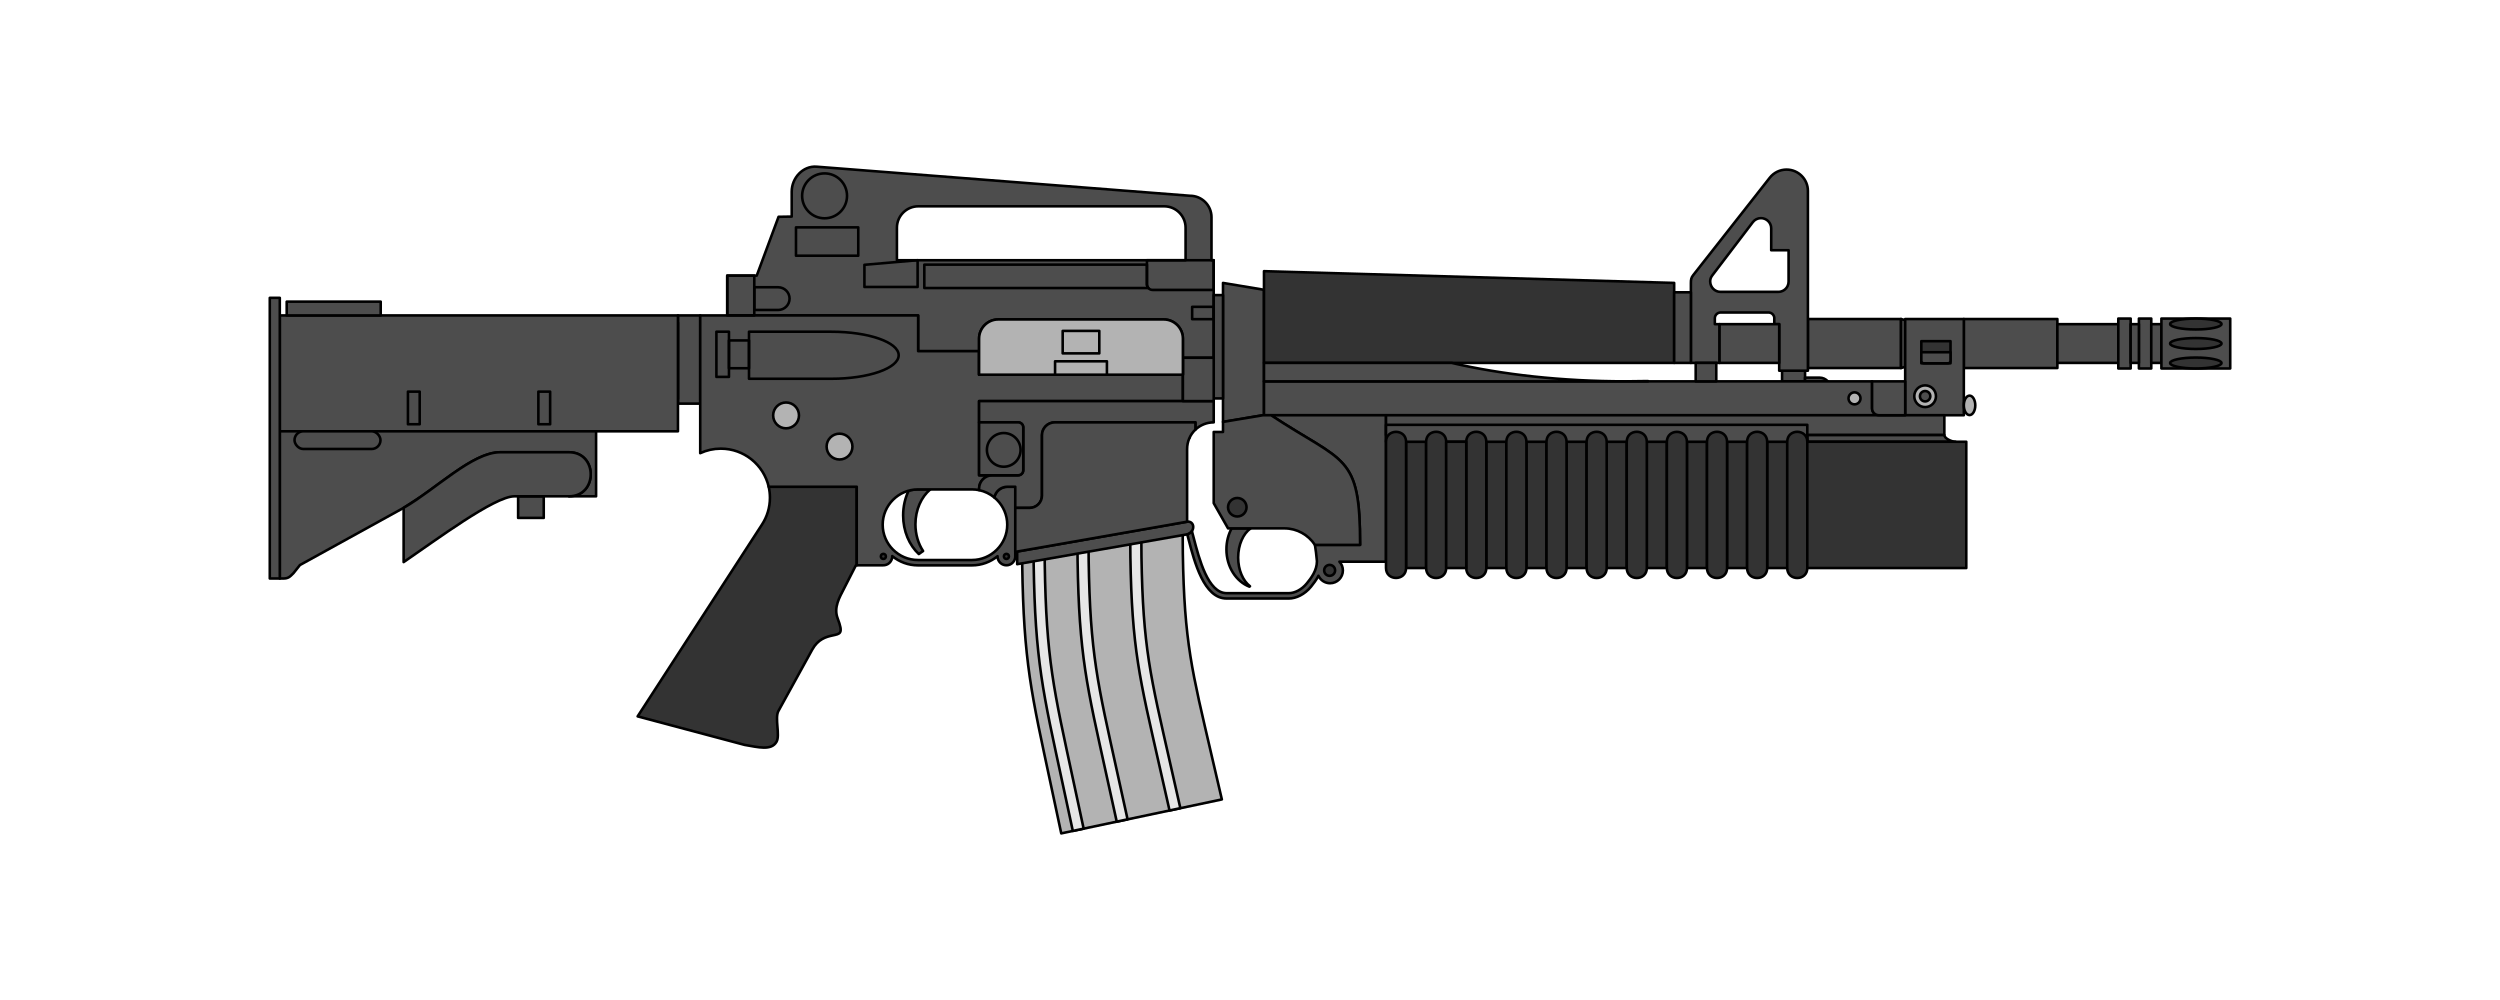 <svg xmlns="http://www.w3.org/2000/svg" width="960px" height="384px" version="2.0" shape-rendering="geometricPrecision" text-rendering="geometricPrecision" image-rendering="optimizeQuality" fill-rule="evenodd" clip-rule="evenodd"
viewBox="0 0 960 384">
 <g id="Bullet">
  <path fill="#CC9933" stroke="black" stroke-linecap="round" stroke-linejoin="round" stroke-miterlimit="22.926" d="M438.224 168.749c16.933,0 16.933,-5.56 0,-5.56l-5.15 0.328 0 4.903 5.15 0.329z"/>
 </g>
 <g id="Case">
  <polygon fill="#CC9933" stroke="black" stroke-linecap="round" stroke-linejoin="round" stroke-miterlimit="22.926" points="393.974,161.169 393.974,170.769 393.524,170.126 393.524,161.811 "/>
  <rect fill="#CC9933" stroke="black" stroke-linecap="round" stroke-linejoin="round" stroke-miterlimit="22.926" x="393.974" y="161.169" width="0.69" height="9.6"/>
  <rect fill="#CC9933" stroke="black" stroke-linecap="round" stroke-linejoin="round" stroke-miterlimit="22.926" x="394.664" y="161.754" width="0.76" height="8.43"/>
  <polygon fill="#CC9933" stroke="black" stroke-linecap="round" stroke-linejoin="round" stroke-miterlimit="22.926" points="396.654,170.759 430.044,170.469 430.044,161.469 396.654,161.179 "/>
  <rect fill="#CC9933" stroke="black" stroke-linecap="round" stroke-linejoin="round" stroke-miterlimit="22.926" x="433.073" y="162.724" width="5.15" height="6.49"/>
  <polygon fill="#CC9933" stroke="black" stroke-linecap="round" stroke-linejoin="round" stroke-miterlimit="22.926" points="430.044,170.469 433.074,169.214 433.074,162.724 430.044,161.469 "/>
  <polygon fill="#CC9933" stroke="black" stroke-linecap="round" stroke-linejoin="round" stroke-miterlimit="22.926" points="395.424,170.184 396.654,170.759 396.654,161.179 395.424,161.754 "/>
 </g>
 <g id="Grenade">
  <path fill="#B3B3B3" stroke="black" stroke-linecap="round" stroke-linejoin="round" stroke-miterlimit="22.926" d="M603.188 170.567l0 19.999 0 20 15.244 0c11.94,0 26.098,-6.991 26.098,-20 0,-13.008 -14.158,-19.999 -26.098,-19.999l-15.244 0z"/>
  <polygon fill="#B3B3B3" stroke="black" stroke-linecap="round" stroke-linejoin="round" stroke-miterlimit="22.926" points="532.227,170.367 532.227,210.766 535.857,212.944 535.857,168.189 "/>
  <rect fill="#B3B3B3" stroke="black" stroke-linecap="round" stroke-linejoin="round" stroke-miterlimit="22.926" x="527.144" y="167.066" width="2.64" height="47"/>
  <rect fill="#B3B3B3" stroke="black" stroke-linecap="round" stroke-linejoin="round" stroke-miterlimit="22.926" x="529.784" y="170.367" width="2.443" height="40.399"/>
  <rect fill="#B3B3B3" stroke="black" stroke-linecap="round" stroke-linejoin="round" stroke-miterlimit="22.926" x="535.857" y="168.188" width="67.331" height="44.755"/>
 </g>
 <g id="Magazine">
  <rect fill="#B3B3B3" stroke="black" stroke-linecap="round" stroke-linejoin="round" stroke-miterlimit="22.926" x="392.433" y="160.443" width="61.673" height="1.192"/>
  <rect fill="#4D4D4D" stroke="black" stroke-linecap="round" stroke-linejoin="round" stroke-miterlimit="22.926" x="439.164" y="157.121" width="12.863" height="3.322"/>
  <rect fill="#B3B3B3" stroke="black" stroke-linecap="round" stroke-linejoin="round" stroke-miterlimit="22.926" x="426.217" y="157.632" width="12.948" height="2.811"/>
  <path fill="#B3B3B3" stroke="black" stroke-linecap="round" stroke-linejoin="round" stroke-miterlimit="22.926" d="M454.106 161.635l0 36.956c0,40.336 2.068,52.409 8.555,80.302l6.533 28.084 -61.673 13.042 -6.533 -30.604c-6.487,-30.397 -8.555,-43.552 -8.555,-87.508l0 -40.272 61.673 0z"/>
  <rect fill="#4D4D4D" stroke="black" stroke-linecap="round" stroke-linejoin="round" stroke-miterlimit="22.926" x="401.94" y="167.683" width="10.307" height="7.496"/>
  <rect fill="#4D4D4D" stroke="black" stroke-linecap="round" stroke-linejoin="round" stroke-miterlimit="22.926" x="418.21" y="186.423" width="6.9" height="2.47"/>
  <path fill="#E6E6E6" stroke="black" stroke-linecap="round" stroke-linejoin="round" stroke-miterlimit="22.926" d="M411.963 319.079l-6.532 -30.336c-3.257,-15.126 -5.405,-25.97 -6.744,-38.548 -1.34,-12.587 -1.861,-26.806 -1.861,-48.639l0 -39.921 4.259 0 0 39.921c0,21.739 0.512,35.829 1.828,48.189 1.317,12.368 3.446,23.111 6.677,38.117l6.532 30.337 -4.159 0.88z"/>
  <path fill="#E6E6E6" stroke="black" stroke-linecap="round" stroke-linejoin="round" stroke-miterlimit="22.926" d="M428.825 315.514l-6.528 -29.629c-3.254,-14.769 -5.401,-25.364 -6.744,-37.695 -1.339,-12.301 -1.861,-26.198 -1.861,-47.54l0 -39.015 4.259 0 0 39.015c0,21.242 0.512,35.011 1.828,47.09 1.313,12.05 3.443,22.552 6.677,37.23l6.532 29.649 -4.163 0.895z"/>
  <path fill="#E6E6E6" stroke="black" stroke-linecap="round" stroke-linejoin="round" stroke-miterlimit="22.926" d="M449.103 311.226l-6.525 -28.788c-3.262,-14.396 -5.414,-24.713 -6.752,-36.65 -1.339,-11.957 -1.861,-25.471 -1.861,-46.227l0 -37.926 4.259 0 0 37.926c0,20.64 0.512,34.02 1.828,45.762 1.318,11.763 3.444,21.955 6.669,36.184l6.532 28.821 -4.15 0.898z"/>
 </g>
 <g id="MainTrigger">
  <circle fill="none" cx="355.811" cy="182.482" r="50.6"/>
  <path fill="#4D4D4D" stroke="black" stroke-linecap="round" stroke-linejoin="round" stroke-miterlimit="22.926" d="M357.219 187.933c-3.434,2.892 -5.694,7.811 -5.694,13.394 0,3.903 1.106,7.482 2.944,10.269l-1.652 1.15c-3.654,-3.4 -6.014,-8.782 -6.014,-14.84 0,-3.466 0.773,-6.71 2.117,-9.488 1.143,-0.315 2.346,-0.485 3.586,-0.485l4.713 0z"/>
 </g>
 <g id="SecondaryTrigger">
  <circle fill="none" cx="475.116" cy="194.78" r="50.6"/>
  <path fill="#4D4D4D" stroke="black" stroke-linecap="round" stroke-linejoin="round" stroke-miterlimit="22.926" d="M480.232 202.896c-2.826,1.999 -4.779,6.261 -4.779,11.197 0,4.798 1.845,8.958 4.544,11.023l-0.223 0.163c-5.127,-1.997 -8.824,-7.65 -8.824,-14.313 0,-2.968 0.734,-5.737 2.001,-8.07l7.281 0z"/>
 </g>
 <g id="Receiver">
  <path fill="#4D4D4D" stroke="black" stroke-linecap="round" stroke-linejoin="round" stroke-miterlimit="22.926" d="M290.586 105.835l-11.328 0 0 15.298 73.304 0 0 13.705 23.407 0 0 9.044 78.263 0 0 -6.5 11.836 0 -0.012 -37.462 -0.843 0 0 -16.532c0,-4.516 -3.695,-8.211 -8.211,-8.211l-143.407 -11.169c-5.252,-0.41 -9.58,4.311 -9.58,9.579l0 9.58 -5.046 0.083 -8.383 22.585zm62.041 -26.614l94.426 0c4.517,0 8.211,3.695 8.211,8.211l0 12.488 -110.848 0 0 -12.488c0,-4.516 3.694,-8.211 8.211,-8.211z"/>
  <rect fill="#4D4D4D" stroke="black" stroke-linecap="round" stroke-linejoin="round" stroke-miterlimit="22.926" x="260.33" y="121.133" width="8.553" height="33.871"/>
  <polygon fill="#4D4D4D" stroke="black" stroke-linecap="round" stroke-linejoin="round" stroke-miterlimit="22.926" points="260.33,123.868 175.141,123.868 175.141,160.818 214.143,160.818 226.973,153.205 260.33,153.205 "/>
  <path fill="#333333" stroke="black" stroke-linecap="round" stroke-linejoin="round" stroke-miterlimit="22.926" d="M244.85 275.088l47.781 -73.701 0 -0.001c1.913,-2.949 3.023,-6.468 3.023,-10.245 0,-1.456 -0.165,-2.873 -0.477,-4.234l33.81 0 0 30.157 -0.317 0 -4.496 8.805c-1.818,3.557 -4.125,7.367 -2.518,11.586 2.266,5.949 1.028,5.903 -1.986,6.567 -2.381,0.525 -5.528,1.345 -7.764,5.407l-13.001 23.606c-1.471,2.672 0.703,9.268 -0.705,11.78 -1.976,3.526 -6.989,2.12 -12.296,1.221l-41.054 -10.948z"/>
  <polygon fill="#4D4D4D" stroke="black" stroke-linecap="round" stroke-linejoin="round" stroke-miterlimit="22.926" points="469.633,108.644 485.371,111.279 485.371,159.38 469.633,162.015 "/>
  <rect fill="#4D4D4D" stroke="black" stroke-linecap="round" stroke-linejoin="round" stroke-miterlimit="22.926" x="694.237" y="122.502" width="35.752" height="18.816"/>
  <rect fill="#4D4D4D" stroke="black" stroke-linecap="round" stroke-linejoin="round" stroke-miterlimit="22.926" x="754.109" y="122.502" width="35.923" height="18.816"/>
  <rect fill="#4D4D4D" stroke="black" stroke-linecap="round" stroke-linejoin="round" stroke-miterlimit="22.926" x="790.032" y="124.468" width="23.395" height="14.883"/>
  <rect fill="#4D4D4D" stroke="black" stroke-linecap="round" stroke-linejoin="round" stroke-miterlimit="22.926" x="813.427" y="122.327" width="4.747" height="19.165"/>
  <rect fill="#4D4D4D" stroke="black" stroke-linecap="round" stroke-linejoin="round" stroke-miterlimit="22.926" x="821.338" y="122.327" width="4.747" height="19.165"/>
  <rect fill="#4D4D4D" stroke="black" stroke-linecap="round" stroke-linejoin="round" stroke-miterlimit="22.926" x="818.173" y="124.468" width="3.165" height="14.883"/>
  <rect fill="#4D4D4D" stroke="black" stroke-linecap="round" stroke-linejoin="round" stroke-miterlimit="22.926" x="826.085" y="124.468" width="3.893" height="14.883"/>
  <rect fill="#4D4D4D" stroke="black" stroke-linecap="round" stroke-linejoin="round" stroke-miterlimit="22.926" x="829.977" y="122.327" width="26.429" height="19.165"/>
  <path fill="#4D4D4D" stroke="black" stroke-linecap="round" stroke-linejoin="round" stroke-miterlimit="22.926" d="M339.11 217.064c0.857,0.026 1.724,-0.27 2.404,-0.897 0.763,-0.701 1.132,-1.67 1.098,-2.629 2.697,2.22 6.147,3.559 9.894,3.559l20.721 0c3.72,0 7.149,-1.32 9.836,-3.514 -0.022,0.945 0.348,1.894 1.098,2.584 1.383,1.273 3.536,1.183 4.808,-0.2 0.601,-0.655 0.898,-1.481 0.898,-2.305l0 -0.059 0 -26.694 -3.042 0c-2.468,0 -4.542,1.774 -5.01,4.11 0.345,0.284 0.677,0.584 0.989,0.897 2.455,2.454 3.979,5.843 3.979,9.573 0,3.729 -1.524,7.119 -3.983,9.573 -2.457,2.457 -5.845,3.982 -9.573,3.982l-20.721 0c-3.727,0 -7.117,-1.525 -9.577,-3.982 -2.455,-2.454 -3.979,-5.844 -3.979,-9.573 0,-3.73 1.524,-7.119 3.982,-9.573 2.457,-2.457 5.847,-3.983 9.574,-3.983l20.721 0c0.938,0 1.855,0.097 2.742,0.281l0 -0.599c0,-2.811 2.298,-5.11 5.109,-5.11l-5.109 0 0 -28.485 78.263 0 0 -10.138 -78.263 0 0 -9.044 -23.407 0 0 -13.705 -83.678 0 0 52.884c2.406,-1.113 5.086,-1.735 7.911,-1.735 8.963,0 16.459,6.247 18.382,14.625l33.81 0 0 30.157 10.123 0z"/>
  <path fill="#4D4D4D" stroke="black" stroke-linecap="round" stroke-linejoin="round" stroke-miterlimit="22.926" d="M390.598 211.793l65.248 -11.458c1.295,-0.228 2.355,0.679 2.355,2.015l0 0c0,1.336 -1.06,2.614 -2.355,2.842l-65.248 11.458 0 -4.857z"/>
  <rect fill="#4D4D4D" stroke="black" stroke-linecap="round" stroke-linejoin="round" stroke-miterlimit="22.926" x="466.067" y="113.324" width="3.566" height="39.686"/>
  <path fill="none" stroke="black" stroke-linecap="round" stroke-linejoin="round" stroke-miterlimit="22.926" d="M456.706 168.212c0.054,-0.119 0.11,-0.236 0.169,-0.353 -0.059,0.116 -0.115,0.234 -0.169,0.353z"/>
  <path fill="#4D4D4D" stroke="black" stroke-linecap="round" stroke-linejoin="round" stroke-miterlimit="22.926" d="M375.969 154.02l0 8.166 15.009 0c1.073,0 1.95,0.877 1.95,1.95l0 16.418c0,1.073 -0.877,1.951 -1.95,1.951l-9.9 0c-2.811,0 -5.109,2.299 -5.109,5.11l0 0.599c2.183,0.453 4.179,1.435 5.846,2.805 0.468,-2.336 2.542,-4.11 5.01,-4.11l3.042 0 0 8.121 5.531 0c2.598,0 4.722,-2.124 4.722,-4.722l0 -12.727 0 -10.469c0,-2.71 2.217,-4.926 4.927,-4.926l53.987 0 0 2.795c1.841,-1.731 4.319,-2.795 7.034,-2.795l0 -8.166c-30.034,0 -60.066,0 -90.099,0z"/>
  <path fill="#4D4D4D" stroke="black" stroke-linecap="round" stroke-linejoin="round" stroke-miterlimit="22.926" d="M389.867 195.03l0 16.891 65.979 -11.586 0 -27.855c0,-2.949 1.184,-5.618 3.188,-7.499l0 -2.795 -53.987 0c-2.71,0 -4.927,2.216 -4.927,4.926l0 23.196c0,2.597 -2.125,4.722 -4.722,4.722l-5.531 0z"/>
  <circle fill="#B3B3B3" stroke="black" stroke-linecap="round" stroke-linejoin="round" stroke-miterlimit="22.926" cx="322.378" cy="171.49" r="4.961"/>
  <circle fill="#B3B3B3" stroke="black" stroke-linecap="round" stroke-linejoin="round" stroke-miterlimit="22.926" cx="301.85" cy="159.515" r="4.961"/>
  <polygon fill="#4D4D4D" stroke="black" stroke-linecap="round" stroke-linejoin="round" stroke-miterlimit="22.926" points="729.989,122.502 731.593,122.947 731.593,140.874 729.989,141.318 "/>
  <polygon fill="#4D4D4D" stroke="black" stroke-linecap="round" stroke-linejoin="round" stroke-miterlimit="22.926" points="693.139,142.338 684.312,142.338 684.312,146.436 693.139,146.436 "/>
  <path fill="#4D4D4D" stroke="black" stroke-linecap="round" stroke-linejoin="round" stroke-miterlimit="22.926" d="M693.139 145.01l5.563 0c1.26,0 2.397,0.552 3.182,1.426l-8.745 0 0 -1.426z"/>
  <ellipse fill="#333333" stroke="black" stroke-linecap="round" stroke-linejoin="round" stroke-miterlimit="22.926" cx="843.191" cy="131.91" rx="9.879" ry="2.096"/>
  <ellipse fill="#333333" stroke="black" stroke-linecap="round" stroke-linejoin="round" stroke-miterlimit="22.926" cx="843.191" cy="124.423" rx="9.879" ry="2.096"/>
  <ellipse fill="#333333" stroke="black" stroke-linecap="round" stroke-linejoin="round" stroke-miterlimit="22.926" cx="843.191" cy="139.397" rx="9.879" ry="2.096"/>
  <circle fill="#333333" stroke="black" stroke-linecap="round" stroke-linejoin="round" stroke-miterlimit="22.926" cx="386.465" cy="213.662" r="0.97"/>
  <circle fill="#333333" stroke="black" stroke-linecap="round" stroke-linejoin="round" stroke-miterlimit="22.926" cx="339.211" cy="213.662" r="0.97"/>
  <polygon fill="#333333" stroke="black" stroke-linecap="round" stroke-linejoin="round" stroke-miterlimit="22.926" points="642.878,108.644 485.371,104.128 485.371,139.352 642.878,139.352 "/>
  <path fill="#4D4D4D" stroke="black" stroke-linecap="round" stroke-linejoin="round" stroke-miterlimit="22.926" d="M679.583 68.258l-29.325 37.314c-0.872,1.059 -0.956,1.852 -0.956,3.072l0 30.708 9.194 0 1.82 0 0 -14.883 -1.82 0 0 -2.239c0,-1.231 1.006,-2.237 2.238,-2.237l18.371 0c1.145,0 2.096,0.87 2.223,1.982l0 2.494 1.885 0 0 14.883 0 2.986 11.024 0 0 -11.02 0 -9.836 0 -5.201 0 -42.96c0,-4.529 -3.672,-8.201 -8.202,-8.201 -2.518,0 -4.897,1.157 -6.452,3.138zm-18.937 43.82l22.238 0c1.599,0 2.976,-0.955 3.591,-2.326 0.22,-0.491 0.343,-1.035 0.343,-1.608l0 -12.051 -6.672 0 0 -8.392c0,-2.172 -1.762,-3.934 -3.934,-3.934 -1.246,0 -2.379,0.563 -3.133,1.553l-15.531 20.397c-0.597,0.784 -0.866,1.52 -0.837,2.427 0.071,2.171 1.762,3.934 3.935,3.934z"/>
  <rect fill="#4D4D4D" stroke="black" stroke-linecap="round" stroke-linejoin="round" stroke-miterlimit="22.926" x="660.316" y="124.468" width="22.897" height="14.883"/>
  <circle fill="none" stroke="black" stroke-linecap="round" stroke-linejoin="round" stroke-miterlimit="22.926" cx="316.638" cy="75.206" r="8.622"/>
  <rect fill="none" stroke="black" stroke-linecap="round" stroke-linejoin="round" stroke-miterlimit="22.926" x="279.258" y="105.835" width="10.386" height="15.298"/>
  <path fill="none" stroke="black" stroke-linecap="round" stroke-linejoin="round" stroke-miterlimit="22.926" d="M289.644 110.309l9.187 0c2.399,0 4.362,1.963 4.362,4.361l0 0.001c0,2.399 -1.963,4.362 -4.362,4.362l-9.187 0 0 -8.724z"/>
  <rect fill="none" stroke="black" stroke-linecap="round" stroke-linejoin="round" stroke-miterlimit="22.926" x="305.66" y="87.317" width="23.914" height="10.88"/>
  <polygon fill="none" stroke="black" stroke-linecap="round" stroke-linejoin="round" stroke-miterlimit="22.926" points="331.935,110.205 352.36,110.205 352.36,99.92 331.935,101.686 "/>
  <path fill="none" stroke="black" stroke-linecap="round" stroke-linejoin="round" stroke-miterlimit="22.926" d="M440.422 99.92l25.634 0 0 11.415 -23.474 0c-1.188,0 -2.16,-0.971 -2.16,-2.159l0 -9.256z"/>
  <rect fill="none" stroke="black" stroke-linecap="round" stroke-linejoin="round" stroke-miterlimit="22.926" x="457.788" y="117.832" width="8.279" height="4.722"/>
  <path fill="none" stroke="black" stroke-linecap="round" stroke-linejoin="round" stroke-miterlimit="22.926" d="M287.616 127.383l31.612 0 0 0.001c14.285,0 25.866,4.044 25.866,9.032 0,4.987 -11.581,9.031 -25.866,9.031l-31.612 0 0 -18.064z"/>
  <rect fill="none" stroke="black" stroke-linecap="round" stroke-linejoin="round" stroke-miterlimit="22.926" x="275.097" y="127.385" width="4.824" height="17.345"/>
  <rect fill="none" stroke="black" stroke-linecap="round" stroke-linejoin="round" stroke-miterlimit="22.926" x="279.921" y="130.721" width="7.695" height="10.674"/>
  <path fill="#4D4D4D" stroke="black" stroke-linecap="round" stroke-linejoin="round" stroke-miterlimit="22.926" d="M375.969 162.186l15.009 0c1.073,0 1.95,0.877 1.95,1.95l0 16.418c0,1.073 -0.877,1.951 -1.95,1.951l-15.009 0 0 -20.319z"/>
  <circle fill="#4D4D4D" stroke="black" stroke-linecap="round" stroke-linejoin="round" stroke-miterlimit="22.926" cx="385.436" cy="172.755" r="6.466"/>
  <rect fill="#4D4D4D" stroke="black" stroke-linecap="round" stroke-linejoin="round" stroke-miterlimit="22.926" x="454.232" y="137.381" width="11.835" height="16.639"/>
  <path fill="none" stroke="black" stroke-linecap="round" stroke-linejoin="round" stroke-miterlimit="22.926" d="M354.937 101.629l85.485 0 0 7.547c0,0.544 0.204,1.043 0.539,1.423l-86.024 0 0 -8.97z"/>
  <path fill="#4D4D4D" stroke="black" stroke-linecap="round" stroke-linejoin="round" stroke-miterlimit="22.926" d="M718.875 146.437l-233.504 0 0 13.009 236.106 0c-1.43,0 -2.602,-1.171 -2.602,-2.602l0 -10.407z"/>
  <path fill="#4D4D4D" stroke="black" stroke-linecap="round" stroke-linejoin="round" stroke-miterlimit="22.926" d="M488.077 159.445l44.15 0c0,18.549 0,37.696 0,56.244l-17.89 0c0.825,0.878 1.331,2.061 1.331,3.361 0,2.712 -2.199,4.91 -4.909,4.91 -1.984,0 -3.693,-1.177 -4.467,-2.87 -0.834,1.606 -1.897,3.003 -2.851,4.18 -2.417,2.984 -5.762,4.556 -8.516,4.556l-23.915 0c-8.702,0 -12.358,-14.077 -14.605,-22.732l-0.503 -1.913c0.722,-0.144 1.365,-0.613 1.787,-1.233l0.696 2.632c2.095,8.069 5.504,21.192 12.625,21.192l23.915 0c2.2,0 4.915,-1.308 6.929,-3.793 1.657,-2.046 3.849,-4.894 3.852,-8.477 -0.187,-2.442 -0.521,-4.641 -0.778,-6.269l17.349 0c0,-35.178 -5.879,-31.085 -34.2,-49.788z"/>
  <path fill="#4D4D4D" stroke="black" stroke-linecap="round" stroke-linejoin="round" stroke-miterlimit="22.926" d="M522.277 209.233l-17.35 0c-2.512,-3.809 -6.828,-6.338 -11.707,-6.338 -9.717,0 -11.932,0 -21.649,0l-5.503 -9.673 0 -27.353 3.565 0 0 -3.854 15.348 -2.57 3.096 0c28.321,18.703 34.2,14.61 34.2,49.788z"/>
  <path fill="#4D4D4D" stroke="black" stroke-linecap="round" stroke-linejoin="round" stroke-miterlimit="22.926" d="M557.433 139.352c19.334,4.485 42.273,7.084 66.874,7.084 2.859,0 5.693,-0.038 8.505,-0.107l0 0.107 -147.441 0 0 -7.084 72.062 0z"/>
  <rect fill="#4D4D4D" stroke="black" stroke-linecap="round" stroke-linejoin="round" stroke-miterlimit="22.926" x="731.592" y="122.502" width="22.516" height="36.944"/>
  <path fill="#B3B3B3" fill-rule="nonzero" stroke="black" stroke-linecap="round" stroke-linejoin="round" stroke-miterlimit="22.926" d="M739.245 147.979c1.15,0 2.195,0.468 2.949,1.222 0.754,0.754 1.222,1.798 1.222,2.948 0,1.151 -0.468,2.195 -1.222,2.949 -0.757,0.753 -1.802,1.221 -2.949,1.221 -1.147,0 -2.188,-0.466 -2.944,-1.221 -0.759,-0.76 -1.226,-1.802 -1.226,-2.949 0,-1.147 0.468,-2.191 1.224,-2.946 0.752,-0.756 1.795,-1.224 2.946,-1.224zm1.411 2.759c-0.36,-0.36 -0.86,-0.583 -1.411,-0.583 -0.551,0 -1.05,0.223 -1.411,0.583 -0.361,0.357 -0.583,0.857 -0.583,1.411 0,0.554 0.222,1.054 0.579,1.411 0.361,0.362 0.861,0.584 1.415,0.584 0.554,0 1.054,-0.222 1.411,-0.58 0.36,-0.364 0.584,-0.863 0.584,-1.415 0,-0.551 -0.224,-1.051 -0.584,-1.411z"/>
  <path fill="#4D4D4D" stroke="black" stroke-linecap="round" stroke-linejoin="round" stroke-miterlimit="22.926" d="M746.626 159.446l-214.399 0 0 7.62c52.856,0 148.451,0 214.399,0l0 -7.62z"/>
  <path fill="#4D4D4D" stroke="black" stroke-linecap="round" stroke-linejoin="round" stroke-miterlimit="22.926" d="M718.875 146.437l12.718 0 0 13.009 -10.116 0c-1.43,0 -2.602,-1.171 -2.602,-2.602l0 -10.407z"/>
  <rect fill="#333333" stroke="black" stroke-linecap="round" stroke-linejoin="round" stroke-miterlimit="22.926" x="737.789" y="131.01" width="11.208" height="8.506"/>
  <path fill="#4D4D4D" stroke="black" stroke-linecap="round" stroke-linejoin="round" stroke-miterlimit="22.926" d="M737.789 135.264l11.208 0 0 3.25c0,0.552 -0.451,1.003 -1.002,1.003l-9.204 0c-0.551,0 -1.002,-0.451 -1.002,-1.003l0 -3.25z"/>
  <ellipse fill="#B3B3B3" stroke="black" stroke-linecap="round" stroke-linejoin="round" stroke-miterlimit="22.926" cx="756.31" cy="155.656" rx="2.201" ry="3.733"/>
  <circle fill="#B3B3B3" stroke="black" stroke-linecap="round" stroke-linejoin="round" stroke-miterlimit="22.926" cx="712.135" cy="152.967" r="2.302"/>
  <circle fill="#333333" stroke="black" stroke-linecap="round" stroke-linejoin="round" stroke-miterlimit="22.926" cx="475.116" cy="194.78" r="3.553"/>
  <circle fill="#333333" stroke="black" stroke-linecap="round" stroke-linejoin="round" stroke-miterlimit="22.926" cx="510.578" cy="219.022" r="2.101"/>
  <rect fill="#4D4D4D" stroke="black" stroke-linecap="round" stroke-linejoin="round" stroke-miterlimit="22.926" x="642.878" y="112.245" width="6.424" height="27.107"/>
  <rect fill="#4D4D4D" stroke="black" stroke-linecap="round" stroke-linejoin="round" stroke-miterlimit="22.926" x="651.145" y="139.351" width="7.903" height="7.085"/>
  <path fill="#1A1A1A" stroke="black" stroke-linecap="round" stroke-linejoin="round" stroke-miterlimit="22.926" d="M454.232 143.882l-78.263 0 0 -13.856c0,-4.046 3.309,-7.356 7.355,-7.356l63.553 0c4.046,0 7.355,3.31 7.355,7.356l0 13.856z"/>
  <path fill="#4D4D4D" stroke="black" stroke-linecap="round" stroke-linejoin="round" stroke-miterlimit="22.926" d="M746.626 167.066l-52.625 0 0 2.569 56.899 0c-1.486,0 -4.274,-1.29 -4.274,-2.569z"/>
 </g>
 <g id="GrenadeBarrel">
  <rect fill="#333333" stroke="black" stroke-linecap="round" stroke-linejoin="round" stroke-miterlimit="22.926" x="539.93" y="169.635" width="7.704" height="48.494"/>
  <rect fill="#333333" stroke="black" stroke-linecap="round" stroke-linejoin="round" stroke-miterlimit="22.926" x="570.744" y="169.635" width="7.704" height="48.494"/>
  <rect fill="#333333" stroke="black" stroke-linecap="round" stroke-linejoin="round" stroke-miterlimit="22.926" x="586.152" y="169.635" width="7.704" height="48.494"/>
  <rect fill="#333333" stroke="black" stroke-linecap="round" stroke-linejoin="round" stroke-miterlimit="22.926" x="601.559" y="169.635" width="7.704" height="48.494"/>
  <rect fill="#333333" stroke="black" stroke-linecap="round" stroke-linejoin="round" stroke-miterlimit="22.926" x="616.966" y="169.635" width="7.704" height="48.494"/>
  <rect fill="#333333" stroke="black" stroke-linecap="round" stroke-linejoin="round" stroke-miterlimit="22.926" x="632.373" y="169.635" width="7.704" height="48.494"/>
  <rect fill="#333333" stroke="black" stroke-linecap="round" stroke-linejoin="round" stroke-miterlimit="22.926" x="647.78" y="169.635" width="7.704" height="48.494"/>
  <rect fill="#333333" stroke="black" stroke-linecap="round" stroke-linejoin="round" stroke-miterlimit="22.926" x="663.187" y="169.635" width="7.704" height="48.494"/>
  <rect fill="#333333" stroke="black" stroke-linecap="round" stroke-linejoin="round" stroke-miterlimit="22.926" x="678.594" y="169.635" width="7.704" height="48.494"/>
  <rect fill="#4D4D4D" stroke="black" stroke-linecap="round" stroke-linejoin="round" stroke-miterlimit="22.926" x="532.227" y="163.14" width="161.775" height="6.495"/>
  <path fill="#333333" stroke="black" stroke-linecap="round" stroke-linejoin="round" stroke-miterlimit="22.926" d="M547.634 169.635l0 48.494c0,5.096 7.703,5.096 7.703,0l0 -48.494c0,-5.096 -7.703,-5.096 -7.703,0z"/>
  <path fill="#333333" stroke="black" stroke-linecap="round" stroke-linejoin="round" stroke-miterlimit="22.926" d="M563.041 169.635l0 48.494c0,5.096 7.704,5.096 7.704,0l0 -48.494c0,-5.096 -7.704,-5.096 -7.704,0z"/>
  <path fill="#333333" stroke="black" stroke-linecap="round" stroke-linejoin="round" stroke-miterlimit="22.926" d="M578.448 169.635l0 48.494c0,5.096 7.703,5.096 7.703,0l0 -48.494c0,-5.096 -7.703,-5.096 -7.703,0z"/>
  <path fill="#333333" stroke="black" stroke-linecap="round" stroke-linejoin="round" stroke-miterlimit="22.926" d="M593.855 169.635l0 48.494c0,5.096 7.704,5.096 7.704,0l0 -48.494c0,-5.096 -7.704,-5.096 -7.704,0z"/>
  <path fill="#333333" stroke="black" stroke-linecap="round" stroke-linejoin="round" stroke-miterlimit="22.926" d="M609.262 169.635l0 48.494c0,5.096 7.704,5.096 7.704,0l0 -48.494c0,-5.096 -7.704,-5.096 -7.704,0z"/>
  <path fill="#333333" stroke="black" stroke-linecap="round" stroke-linejoin="round" stroke-miterlimit="22.926" d="M624.669 169.635l0 48.494c0,5.096 7.704,5.096 7.704,0l0 -48.494c0,-5.096 -7.704,-5.096 -7.704,0z"/>
  <path fill="#333333" stroke="black" stroke-linecap="round" stroke-linejoin="round" stroke-miterlimit="22.926" d="M640.077 169.635l0 48.494c0,5.096 7.703,5.096 7.703,0l0 -48.494c0,-5.062 -7.703,-5.062 -7.703,0z"/>
  <path fill="#333333" stroke="black" stroke-linecap="round" stroke-linejoin="round" stroke-miterlimit="22.926" d="M655.484 169.635l0 48.494c0,5.096 7.703,5.096 7.703,0l0 -48.494c0,-5.096 -7.703,-5.096 -7.703,0z"/>
  <path fill="#333333" stroke="black" stroke-linecap="round" stroke-linejoin="round" stroke-miterlimit="22.926" d="M670.891 169.635l0 48.494c0,5.096 7.704,5.096 7.704,0l0 -48.494c0,-5.096 -7.704,-5.096 -7.704,0z"/>
  <path fill="#333333" stroke="black" stroke-linecap="round" stroke-linejoin="round" stroke-miterlimit="22.926" d="M686.298 169.635l0 48.494c0,5.096 7.703,5.096 7.703,0l0 -48.494c0,-5.096 -7.703,-5.096 -7.703,0z"/>
  <path fill="#333333" stroke="black" stroke-linecap="round" stroke-linejoin="round" stroke-miterlimit="22.926" d="M532.227 169.635l0 48.494c0,5.067 7.703,5.067 7.703,0l0 -48.494c0,-5.067 -7.703,-5.067 -7.703,0z"/>
  <rect fill="#333333" stroke="black" stroke-linecap="round" stroke-linejoin="round" stroke-miterlimit="22.926" x="694.001" y="169.635" width="61.05" height="48.494"/>
  <rect fill="#333333" stroke="black" stroke-linecap="round" stroke-linejoin="round" stroke-miterlimit="22.926" x="555.337" y="169.635" width="7.704" height="48.494"/>
 </g>
 <g id="CaseEjectionPort">
  <path fill="#B3B3B3" stroke="black" stroke-linecap="round" stroke-linejoin="round" stroke-miterlimit="22.926" d="M454.232 143.882l-78.263 0 0 -13.856c0,-4.046 3.309,-7.356 7.355,-7.356l63.553 0c4.046,0 7.355,3.31 7.355,7.356l0 13.856z"/>
  <rect fill="#B3B3B3" stroke="black" stroke-linecap="round" stroke-linejoin="round" stroke-miterlimit="22.926" x="408.07" y="127.072" width="14.061" height="8.621"/>
  <rect fill="#B3B3B3" stroke="black" stroke-linecap="round" stroke-linejoin="round" stroke-miterlimit="22.926" x="405.145" y="138.737" width="19.911" height="5.145"/>
 </g>
 <g id="Stock">
  <rect fill="#4D4D4D" stroke="black" stroke-linecap="round" stroke-linejoin="round" stroke-miterlimit="22.926" x="107.442" y="121.133" width="152.889" height="44.477"/>
  <path fill="#4D4D4D" stroke="black" stroke-linecap="round" stroke-linejoin="round" stroke-miterlimit="22.926" d="M228.895 190.587l-10.412 0c11.134,0 11.132,-16.927 0,-16.927l-26.433 0c-8.743,0 -19.756,9.569 -30.248,16.939l-6.805 4.411 -39.822 21.965 -2.491 3.13c-1.434,1.434 -1.972,2.041 -3.952,2.041l-1.29 0 0 -31.559 0 -24.976 121.453 0 0 24.976z"/>
  <rect fill="#4D4D4D" stroke="black" stroke-linecap="round" stroke-linejoin="round" stroke-miterlimit="22.926" x="198.96" y="190.587" width="9.836" height="8.297"/>
  <rect fill="#4D4D4D" stroke="black" stroke-linecap="round" stroke-linejoin="round" stroke-miterlimit="22.926" x="103.596" y="114.378" width="3.846" height="107.768"/>
  <rect fill="#4D4D4D" stroke="black" stroke-linecap="round" stroke-linejoin="round" stroke-miterlimit="22.926" x="110.095" y="115.831" width="36.094" height="5.302"/>
  <rect fill="#4D4D4D" stroke="black" stroke-linecap="round" stroke-linejoin="round" stroke-miterlimit="22.926" x="113.092" y="165.61" width="33.016" height="6.8" rx="3.4" ry="3.4"/>
  <path fill="#4D4D4D" stroke="black" stroke-linecap="round" stroke-linejoin="round" stroke-miterlimit="22.926" d="M218.483 173.66l-26.433 0c-10.662,0 -24.702,14.233 -37.053,21.35l0 20.835c12.351,-8.419 34.915,-25.258 42.492,-25.258l20.994 0c11.134,0 11.132,-16.927 0,-16.927z"/>
  <rect fill="#4D4D4D" stroke="black" stroke-linecap="round" stroke-linejoin="round" stroke-miterlimit="22.926" x="156.649" y="150.388" width="4.516" height="12.521"/>
  <rect fill="#4D4D4D" stroke="black" stroke-linecap="round" stroke-linejoin="round" stroke-miterlimit="22.926" x="206.735" y="150.388" width="4.516" height="12.521"/>
 </g>
</svg>
